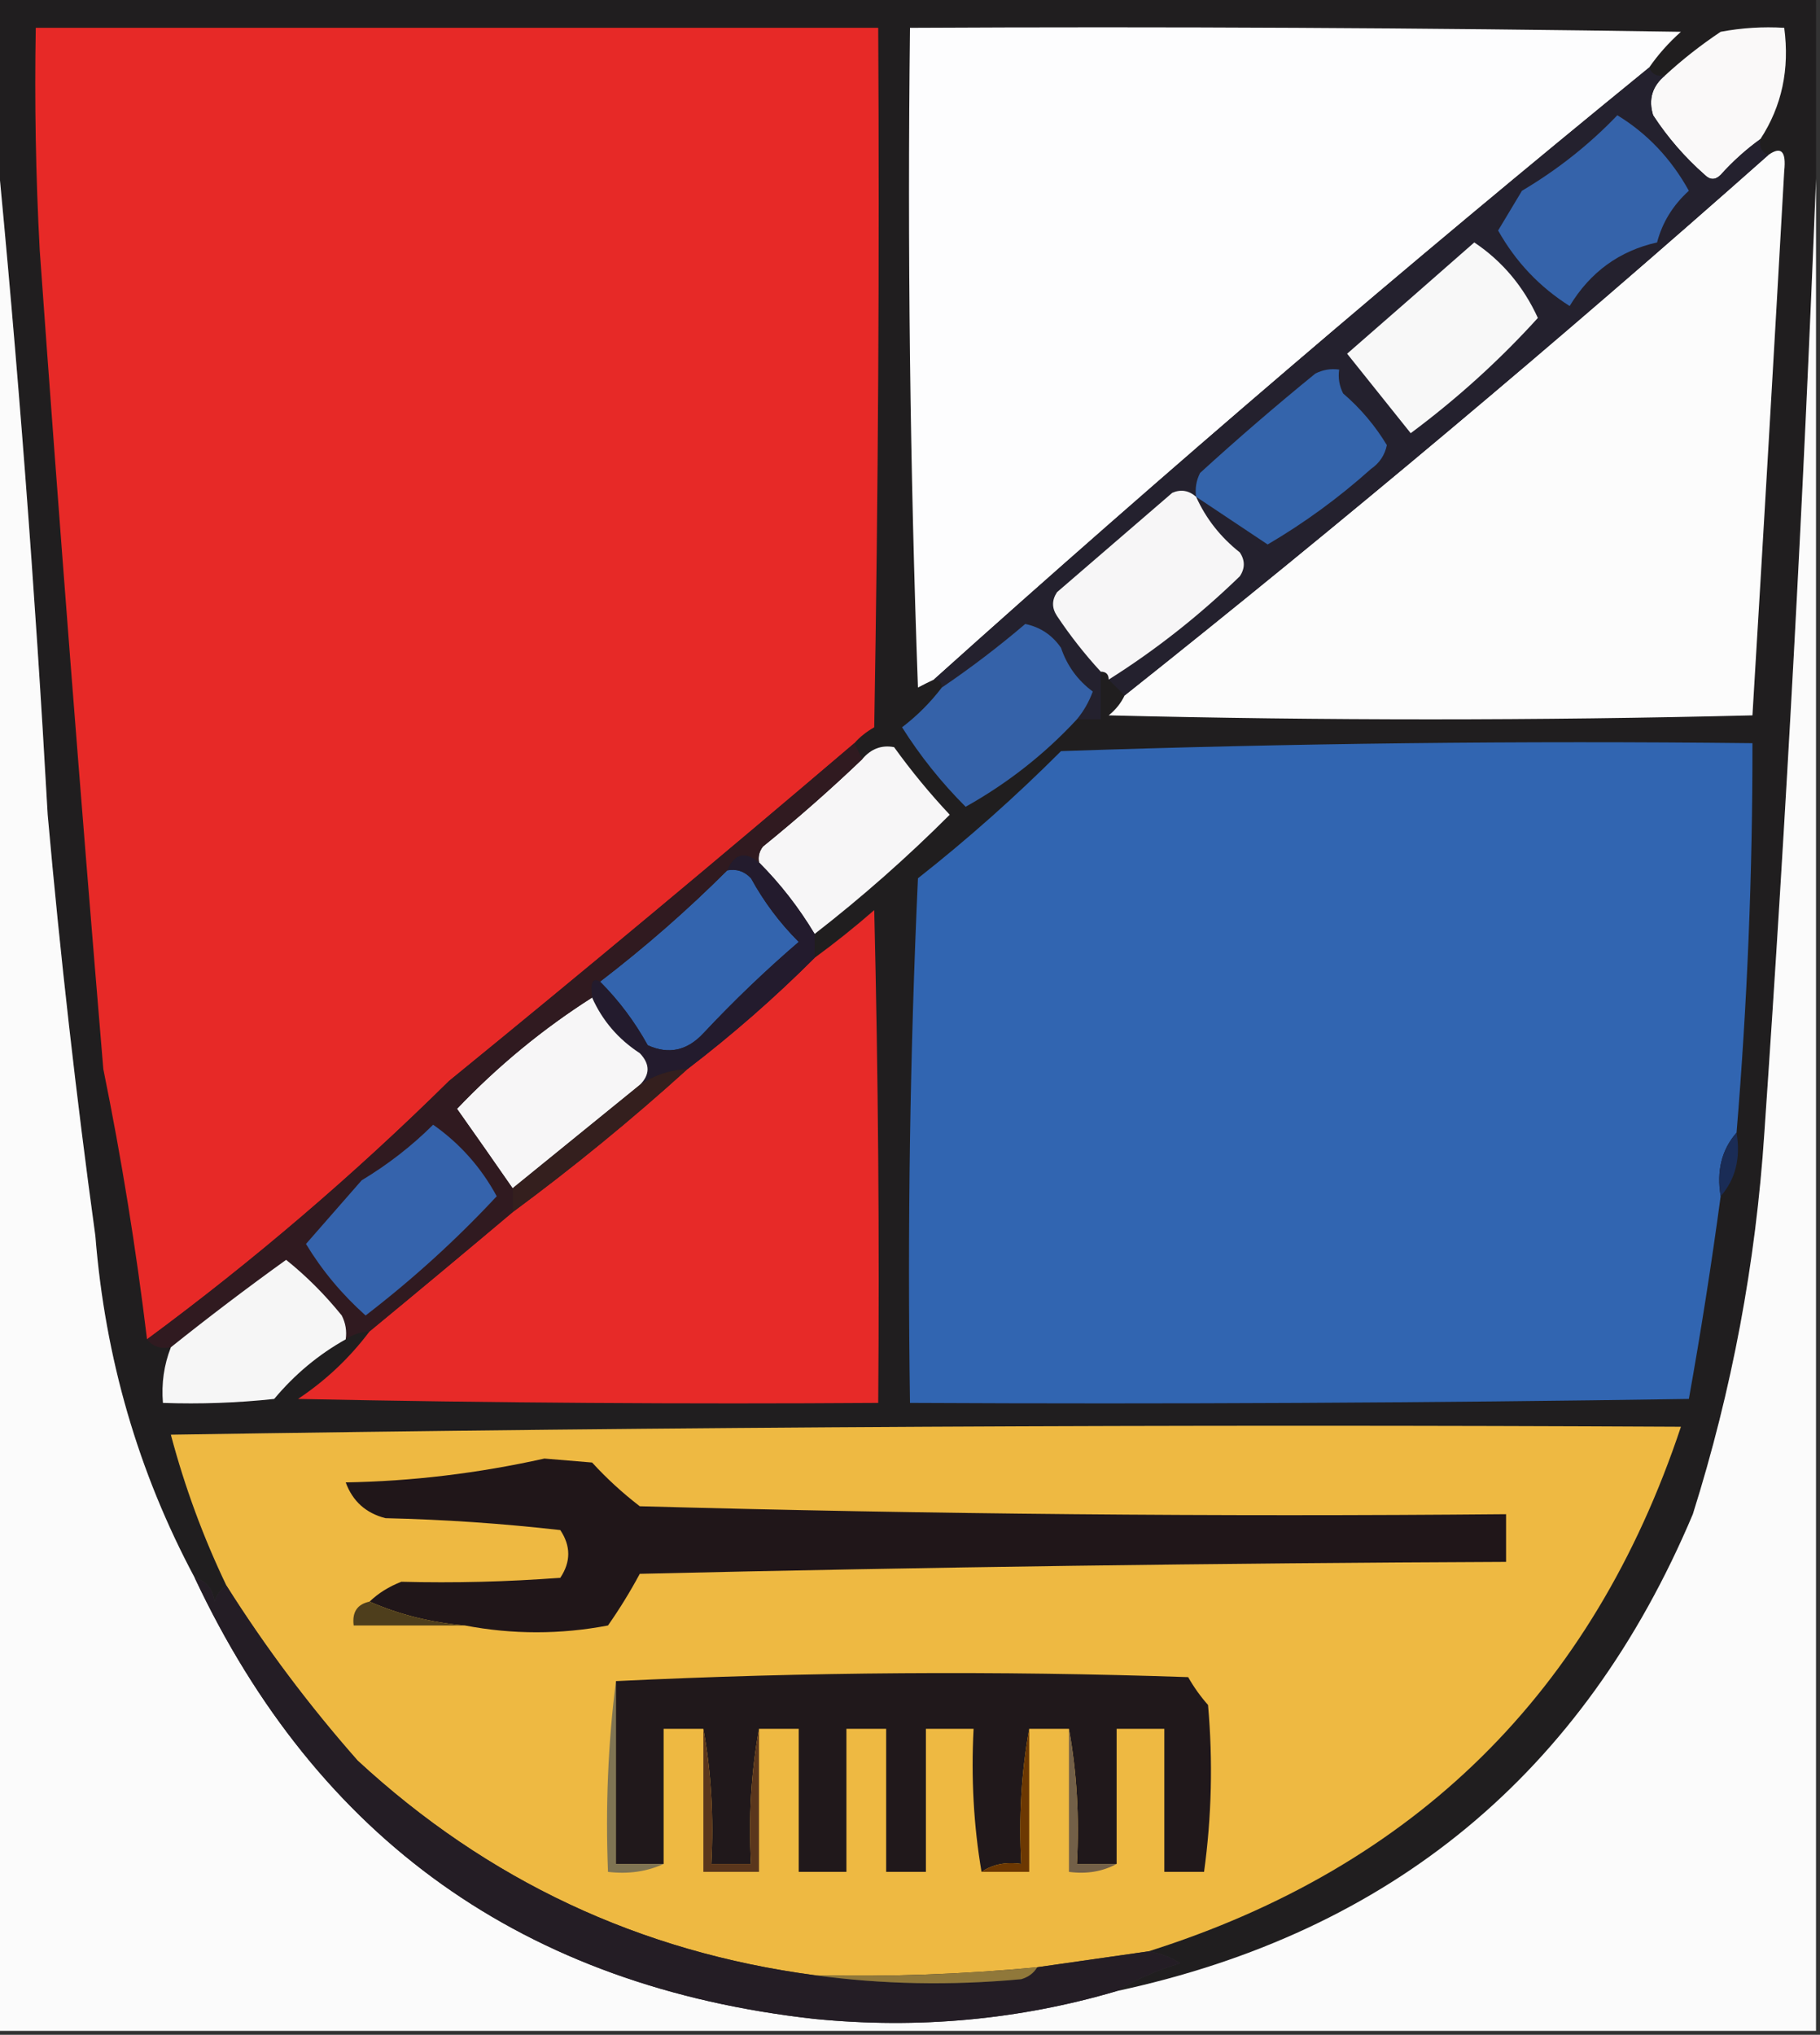 <?xml version="1.0" encoding="UTF-8"?>
<!DOCTYPE svg PUBLIC "-//W3C//DTD SVG 1.1//EN" "http://www.w3.org/Graphics/SVG/1.1/DTD/svg11.dtd">
<svg xmlns="http://www.w3.org/2000/svg" version="1.1" width="229px" height="256px" style="shape-rendering:geometricPrecision; text-rendering:geometricPrecision; image-rendering:optimizeQuality; fill-rule:evenodd; clip-rule:evenodd" xmlns:xlink="http://www.w3.org/1999/xlink">
<rect width="100%" height="100%" fill="#333333" stroke="none"/>
<g><path style="opacity:1" fill="#201e1f" d="M -0.5,-0.5 C 75.833,-0.5 152.167,-0.5 228.5,-0.5C 228.5,7.167 228.5,14.833 228.5,22.5C 226.937,62.373 224.77,102.373 222,142.5C 220.925,158.876 217.925,174.876 213,190.5C 199.252,223.081 175.085,243.081 140.5,250.5C 142.932,249.042 145.599,247.875 148.5,247C 147.255,246.209 145.922,245.709 144.5,245.5C 178.038,234.894 200.371,212.894 211.5,179.5C 148.163,179.167 84.83,179.5 21.5,180.5C 23.252,187.094 25.585,193.428 28.5,199.5C 27.778,199.918 27.278,200.584 27,201.5C 26.765,199.881 25.931,198.881 24.5,198.5C 17.394,185.216 13.227,170.883 12,155.5C 9.58,137.881 7.58,120.214 6,102.5C 4.408,73.969 2.241,45.635 -0.5,17.5C -0.5,11.5 -0.5,5.5 -0.5,-0.5 Z"/></g>
<g><path style="opacity:1" fill="#e72927" d="M 107.5,93.5 C 90.641,107.862 73.641,122.028 56.5,136C 44.555,147.786 31.888,158.619 18.5,168.5C 17.113,157.023 15.28,145.689 13,134.5C 10.122,100.154 7.455,65.82 5,31.5C 4.5,22.173 4.334,12.839 4.5,3.5C 39.833,3.5 75.167,3.5 110.5,3.5C 110.667,32.835 110.5,62.169 110,91.5C 109.005,92.066 108.172,92.733 107.5,93.5 Z"/></g>
<g><path style="opacity:1" fill="#fdfdfe" d="M 207.5,8.5 C 176.886,33.447 146.886,59.114 117.5,85.5C 116.85,85.804 116.183,86.137 115.5,86.5C 114.5,58.841 114.167,31.175 114.5,3.5C 146.835,3.333 179.168,3.5 211.5,4C 209.959,5.371 208.625,6.871 207.5,8.5 Z"/></g>
<g><path style="opacity:1" fill="#faf9f9" d="M 221.5,17.5 C 219.704,18.793 218.037,20.293 216.5,22C 215.833,22.667 215.167,22.667 214.5,22C 211.979,19.78 209.812,17.28 208,14.5C 207.387,12.505 207.887,10.838 209.5,9.5C 211.671,7.5 214.004,5.666 216.5,4C 219.146,3.503 221.813,3.336 224.5,3.5C 225.195,8.716 224.195,13.382 221.5,17.5 Z"/></g>
<g><path style="opacity:1" fill="#fcfcfc" d="M 141.5,87.5 C 169.11,65.556 196.11,42.889 222.5,19.5C 224.101,18.357 224.767,19.024 224.5,21.5C 223.212,44.39 221.879,67.224 220.5,90C 193.5,90.667 166.5,90.667 139.5,90C 140.381,89.292 141.047,88.458 141.5,87.5 Z"/></g>
<g><path style="opacity:1" fill="#fbfbfb" d="M -0.5,17.5 C 2.241,45.635 4.408,73.969 6,102.5C 7.58,120.214 9.58,137.881 12,155.5C 13.227,170.883 17.394,185.216 24.5,198.5C 39.992,231.441 65.992,249.941 102.5,254C 115.534,255.282 128.2,254.116 140.5,250.5C 175.085,243.081 199.252,223.081 213,190.5C 217.925,174.876 220.925,158.876 222,142.5C 224.77,102.373 226.937,62.373 228.5,22.5C 228.5,100.167 228.5,177.833 228.5,255.5C 152.167,255.5 75.833,255.5 -0.5,255.5C -0.5,176.167 -0.5,96.833 -0.5,17.5 Z"/></g>
<g><path style="opacity:1" fill="#24212e" d="M 207.5,8.5 C 207.842,9.338 208.508,9.672 209.5,9.5C 207.887,10.838 207.387,12.505 208,14.5C 209.812,17.28 211.979,19.78 214.5,22C 215.167,22.667 215.833,22.667 216.5,22C 218.037,20.293 219.704,18.793 221.5,17.5C 221.328,18.492 221.662,19.158 222.5,19.5C 196.11,42.889 169.11,65.556 141.5,87.5C 140.833,86.833 140.167,86.167 139.5,85.5C 145.393,81.786 150.893,77.453 156,72.5C 156.667,71.5 156.667,70.5 156,69.5C 153.57,67.578 151.737,65.245 150.5,62.5C 149.577,61.697 148.577,61.53 147.5,62C 142.667,66.167 137.833,70.333 133,74.5C 132.333,75.5 132.333,76.5 133,77.5C 134.666,79.996 136.5,82.329 138.5,84.5C 138.5,86.5 138.5,88.5 138.5,90.5C 137.5,90.5 136.5,90.5 135.5,90.5C 136.355,89.469 137.022,88.303 137.5,87C 135.604,85.6 134.271,83.767 133.5,81.5C 132.397,79.896 130.897,78.896 129,78.5C 125.634,81.368 122.134,84.035 118.5,86.5C 118.5,85.833 118.167,85.5 117.5,85.5C 146.886,59.114 176.886,33.447 207.5,8.5 Z"/></g>
<g><path style="opacity:1" fill="#f7f6f7" d="M 150.5,62.5 C 151.737,65.245 153.57,67.578 156,69.5C 156.667,70.5 156.667,71.5 156,72.5C 150.893,77.453 145.393,81.786 139.5,85.5C 139.5,84.833 139.167,84.5 138.5,84.5C 136.5,82.329 134.666,79.996 133,77.5C 132.333,76.5 132.333,75.5 133,74.5C 137.833,70.333 142.667,66.167 147.5,62C 148.577,61.53 149.577,61.697 150.5,62.5 Z"/></g>
<g><path style="opacity:1" fill="#3464ab" d="M 150.5,62.5 C 150.351,61.448 150.517,60.448 151,59.5C 155.675,55.231 160.508,51.065 165.5,47C 166.448,46.517 167.448,46.35 168.5,46.5C 168.351,47.552 168.517,48.552 169,49.5C 171.188,51.381 173.021,53.547 174.5,56C 174.241,57.261 173.574,58.261 172.5,59C 168.457,62.621 164.123,65.788 159.5,68.5C 156.489,66.484 153.489,64.484 150.5,62.5 Z"/></g>
<g><path style="opacity:1" fill="#f8f8f8" d="M 185.5,30.5 C 189.014,32.856 191.681,36.022 193.5,40C 188.679,45.318 183.345,50.151 177.5,54.5C 174.833,51.167 172.167,47.833 169.5,44.5C 174.865,39.826 180.198,35.159 185.5,30.5 Z"/></g>
<g><path style="opacity:1" fill="#3563aa" d="M 203.5,14.5 C 207.265,16.797 210.265,19.964 212.5,24C 210.491,25.823 209.157,27.99 208.5,30.5C 203.757,31.561 200.091,34.227 197.5,38.5C 193.714,36.109 190.714,32.943 188.5,29C 189.484,27.343 190.484,25.677 191.5,24C 195.975,21.35 199.975,18.183 203.5,14.5 Z"/></g>
<g><path style="opacity:1" fill="#3562a9" d="M 135.5,90.5 C 131.451,94.875 126.784,98.541 121.5,101.5C 118.453,98.455 115.787,95.122 113.5,91.5C 115.394,90.055 117.06,88.388 118.5,86.5C 122.134,84.035 125.634,81.368 129,78.5C 130.897,78.896 132.397,79.896 133.5,81.5C 134.271,83.767 135.604,85.6 137.5,87C 137.022,88.303 136.355,89.469 135.5,90.5 Z"/></g>
<g><path style="opacity:1" fill="#3165b1" d="M 218.5,142.5 C 216.631,144.635 215.964,147.302 216.5,150.5C 215.344,159.066 214.011,167.566 212.5,176C 179.835,176.5 147.168,176.667 114.5,176.5C 114.167,154.49 114.5,132.49 115.5,110.5C 121.797,105.538 127.797,100.205 133.5,94.5C 162.456,93.508 191.456,93.175 220.5,93.5C 220.518,109.868 219.851,126.202 218.5,142.5 Z"/></g>
<g><path style="opacity:1" fill="#f7f6f7" d="M 102.5,117.5 C 100.518,114.19 98.185,111.19 95.5,108.5C 95.369,107.761 95.536,107.094 96,106.5C 100.36,102.968 104.527,99.301 108.5,95.5C 109.601,94.2 110.934,93.7 112.5,94C 114.644,96.979 116.978,99.812 119.5,102.5C 114.136,107.865 108.469,112.865 102.5,117.5 Z"/></g>
<g><path style="opacity:1" fill="#3364ae" d="M 91.5,109.5 C 92.675,109.281 93.675,109.614 94.5,110.5C 96.115,113.45 98.115,116.116 100.5,118.5C 96.308,122.103 92.308,125.936 88.5,130C 86.457,132.195 84.123,132.695 81.5,131.5C 79.86,128.532 77.86,125.865 75.5,123.5C 81.18,119.148 86.514,114.481 91.5,109.5 Z"/></g>
<g><path style="opacity:1" fill="#e72a28" d="M 46.5,167.5 C 52.59,162.477 58.59,157.477 64.5,152.5C 72.129,146.871 79.463,140.871 86.5,134.5C 92.155,130.177 97.488,125.51 102.5,120.5C 105.061,118.629 107.561,116.629 110,114.5C 110.5,135.164 110.667,155.831 110.5,176.5C 86.164,176.667 61.831,176.5 37.5,176C 41,173.666 44,170.832 46.5,167.5 Z"/></g>
<g><path style="opacity:1" fill="#231b2d" d="M 95.5,108.5 C 98.185,111.19 100.518,114.19 102.5,117.5C 102.5,118.5 102.5,119.5 102.5,120.5C 97.488,125.51 92.155,130.177 86.5,134.5C 84.282,134.614 82.282,135.28 80.5,136.5C 81.807,135.198 81.807,133.865 80.5,132.5C 77.791,130.734 75.791,128.401 74.5,125.5C 74.246,123.599 74.58,122.933 75.5,123.5C 77.86,125.865 79.86,128.532 81.5,131.5C 84.123,132.695 86.457,132.195 88.5,130C 92.308,125.936 96.308,122.103 100.5,118.5C 98.115,116.116 96.115,113.45 94.5,110.5C 93.675,109.614 92.675,109.281 91.5,109.5C 92.403,107.38 93.737,107.046 95.5,108.5 Z"/></g>
<g><path style="opacity:1" fill="#f7f6f7" d="M 74.5,125.5 C 75.791,128.401 77.791,130.734 80.5,132.5C 81.807,133.865 81.807,135.198 80.5,136.5C 75.167,140.833 69.833,145.167 64.5,149.5C 62.217,146.203 59.884,142.869 57.5,139.5C 62.636,134.111 68.303,129.444 74.5,125.5 Z"/></g>
<g><path style="opacity:1" fill="#341f1e" d="M 86.5,134.5 C 79.463,140.871 72.129,146.871 64.5,152.5C 64.5,151.5 64.5,150.5 64.5,149.5C 69.833,145.167 75.167,140.833 80.5,136.5C 82.282,135.28 84.282,134.614 86.5,134.5 Z"/></g>
<g><path style="opacity:1" fill="#301a20" d="M 107.5,93.5 C 107.833,94.167 108.167,94.833 108.5,95.5C 104.527,99.301 100.36,102.968 96,106.5C 95.536,107.094 95.369,107.761 95.5,108.5C 93.737,107.046 92.403,107.38 91.5,109.5C 86.514,114.481 81.18,119.148 75.5,123.5C 74.58,122.933 74.246,123.599 74.5,125.5C 68.303,129.444 62.636,134.111 57.5,139.5C 59.884,142.869 62.217,146.203 64.5,149.5C 64.5,150.5 64.5,151.5 64.5,152.5C 58.59,157.477 52.59,162.477 46.5,167.5C 45.391,167.557 44.391,167.89 43.5,168.5C 43.65,167.448 43.483,166.448 43,165.5C 40.873,162.868 38.54,160.534 36,158.5C 31.064,162.049 26.231,165.716 21.5,169.5C 20.209,169.737 19.209,169.404 18.5,168.5C 31.888,158.619 44.555,147.786 56.5,136C 73.641,122.028 90.641,107.862 107.5,93.5 Z"/></g>
<g><path style="opacity:1" fill="#3563ac" d="M 54.5,141.5 C 57.858,143.86 60.525,146.86 62.5,150.5C 57.436,155.94 51.936,160.94 46,165.5C 43.013,162.829 40.513,159.829 38.5,156.5C 40.804,153.859 43.138,151.192 45.5,148.5C 48.829,146.494 51.829,144.161 54.5,141.5 Z"/></g>
<g><path style="opacity:1" fill="#1a2c56" d="M 218.5,142.5 C 219.036,145.698 218.369,148.365 216.5,150.5C 215.964,147.302 216.631,144.635 218.5,142.5 Z"/></g>
<g><path style="opacity:1" fill="#f6f6f6" d="M 43.5,168.5 C 40.081,170.412 37.081,172.912 34.5,176C 29.845,176.499 25.178,176.666 20.5,176.5C 20.298,174.05 20.631,171.717 21.5,169.5C 26.231,165.716 31.064,162.049 36,158.5C 38.54,160.534 40.873,162.868 43,165.5C 43.483,166.448 43.65,167.448 43.5,168.5 Z"/></g>
<g><path style="opacity:1" fill="#eeb942" d="M 144.5,245.5 C 139.833,246.167 135.167,246.833 130.5,247.5C 121.199,248.387 111.866,248.721 102.5,248.5C 80.475,245.571 61.308,236.571 45,221.5C 38.867,214.549 33.367,207.215 28.5,199.5C 25.585,193.428 23.252,187.094 21.5,180.5C 84.83,179.5 148.163,179.167 211.5,179.5C 200.371,212.894 178.038,234.894 144.5,245.5 Z"/></g>
<g><path style="opacity:1" fill="#201619" d="M 58.5,204.5 C 54.233,204.131 50.233,203.131 46.5,201.5C 47.6,200.442 48.934,199.608 50.5,199C 57.196,199.172 63.862,199.005 70.5,198.5C 71.833,196.5 71.833,194.5 70.5,192.5C 63.189,191.669 55.856,191.169 48.5,191C 46.035,190.368 44.369,188.868 43.5,186.5C 51.796,186.361 60.129,185.361 68.5,183.5C 70.5,183.667 72.5,183.833 74.5,184C 76.35,186.018 78.35,187.851 80.5,189.5C 116.827,190.5 153.161,190.833 189.5,190.5C 189.5,192.5 189.5,194.5 189.5,196.5C 153.163,196.655 116.829,197.155 80.5,198C 79.292,200.25 77.959,202.417 76.5,204.5C 70.501,205.643 64.501,205.643 58.5,204.5 Z"/></g>
<g><path style="opacity:1" fill="#4e3e1c" d="M 46.5,201.5 C 50.233,203.131 54.233,204.131 58.5,204.5C 53.833,204.5 49.167,204.5 44.5,204.5C 44.285,202.821 44.952,201.821 46.5,201.5 Z"/></g>
<g><path style="opacity:1" fill="#20181b" d="M 140.5,234.5 C 138.833,234.5 137.167,234.5 135.5,234.5C 135.822,228.642 135.489,222.975 134.5,217.5C 132.833,217.5 131.167,217.5 129.5,217.5C 128.511,222.975 128.178,228.642 128.5,234.5C 126.585,234.216 124.919,234.549 123.5,235.5C 122.51,229.69 122.177,223.69 122.5,217.5C 120.5,217.5 118.5,217.5 116.5,217.5C 116.5,223.5 116.5,229.5 116.5,235.5C 114.833,235.5 113.167,235.5 111.5,235.5C 111.5,229.5 111.5,223.5 111.5,217.5C 109.833,217.5 108.167,217.5 106.5,217.5C 106.5,223.5 106.5,229.5 106.5,235.5C 104.5,235.5 102.5,235.5 100.5,235.5C 100.5,229.5 100.5,223.5 100.5,217.5C 98.833,217.5 97.167,217.5 95.5,217.5C 94.511,222.975 94.178,228.642 94.5,234.5C 92.833,234.5 91.167,234.5 89.5,234.5C 89.822,228.642 89.489,222.975 88.5,217.5C 86.833,217.5 85.167,217.5 83.5,217.5C 83.5,223.167 83.5,228.833 83.5,234.5C 81.5,234.5 79.5,234.5 77.5,234.5C 77.5,226.833 77.5,219.167 77.5,211.5C 101.428,210.344 125.428,210.178 149.5,211C 150.211,212.255 151.044,213.421 152,214.5C 152.623,221.523 152.457,228.523 151.5,235.5C 149.833,235.5 148.167,235.5 146.5,235.5C 146.5,229.5 146.5,223.5 146.5,217.5C 144.5,217.5 142.5,217.5 140.5,217.5C 140.5,223.167 140.5,228.833 140.5,234.5 Z"/></g>
<g><path style="opacity:1" fill="#241d25" d="M 24.5,198.5 C 25.931,198.881 26.765,199.881 27,201.5C 27.278,200.584 27.778,199.918 28.5,199.5C 33.367,207.215 38.867,214.549 45,221.5C 61.308,236.571 80.475,245.571 102.5,248.5C 110.99,249.657 119.657,249.824 128.5,249C 129.416,248.722 130.082,248.222 130.5,247.5C 135.167,246.833 139.833,246.167 144.5,245.5C 145.922,245.709 147.255,246.209 148.5,247C 145.599,247.875 142.932,249.042 140.5,250.5C 128.2,254.116 115.534,255.282 102.5,254C 65.992,249.941 39.992,231.441 24.5,198.5 Z"/></g>
<g><path style="opacity:1" fill="#7f7453" d="M 77.5,211.5 C 77.5,219.167 77.5,226.833 77.5,234.5C 79.5,234.5 81.5,234.5 83.5,234.5C 81.393,235.468 79.059,235.802 76.5,235.5C 76.174,227.316 76.508,219.316 77.5,211.5 Z"/></g>
<g><path style="opacity:1" fill="#5a361c" d="M 88.5,217.5 C 89.489,222.975 89.822,228.642 89.5,234.5C 91.167,234.5 92.833,234.5 94.5,234.5C 94.178,228.642 94.511,222.975 95.5,217.5C 95.5,223.5 95.5,229.5 95.5,235.5C 93.167,235.5 90.833,235.5 88.5,235.5C 88.5,229.5 88.5,223.5 88.5,217.5 Z"/></g>
<g><path style="opacity:1" fill="#736048" d="M 134.5,217.5 C 135.489,222.975 135.822,228.642 135.5,234.5C 137.167,234.5 138.833,234.5 140.5,234.5C 138.735,235.461 136.735,235.795 134.5,235.5C 134.5,229.5 134.5,223.5 134.5,217.5 Z"/></g>
<g><path style="opacity:1" fill="#6c3802" d="M 129.5,217.5 C 129.5,223.5 129.5,229.5 129.5,235.5C 127.5,235.5 125.5,235.5 123.5,235.5C 124.919,234.549 126.585,234.216 128.5,234.5C 128.178,228.642 128.511,222.975 129.5,217.5 Z"/></g>
<g><path style="opacity:1" fill="#90783a" d="M 130.5,247.5 C 130.082,248.222 129.416,248.722 128.5,249C 119.657,249.824 110.99,249.657 102.5,248.5C 111.866,248.721 121.199,248.387 130.5,247.5 Z"/></g>
</svg>
